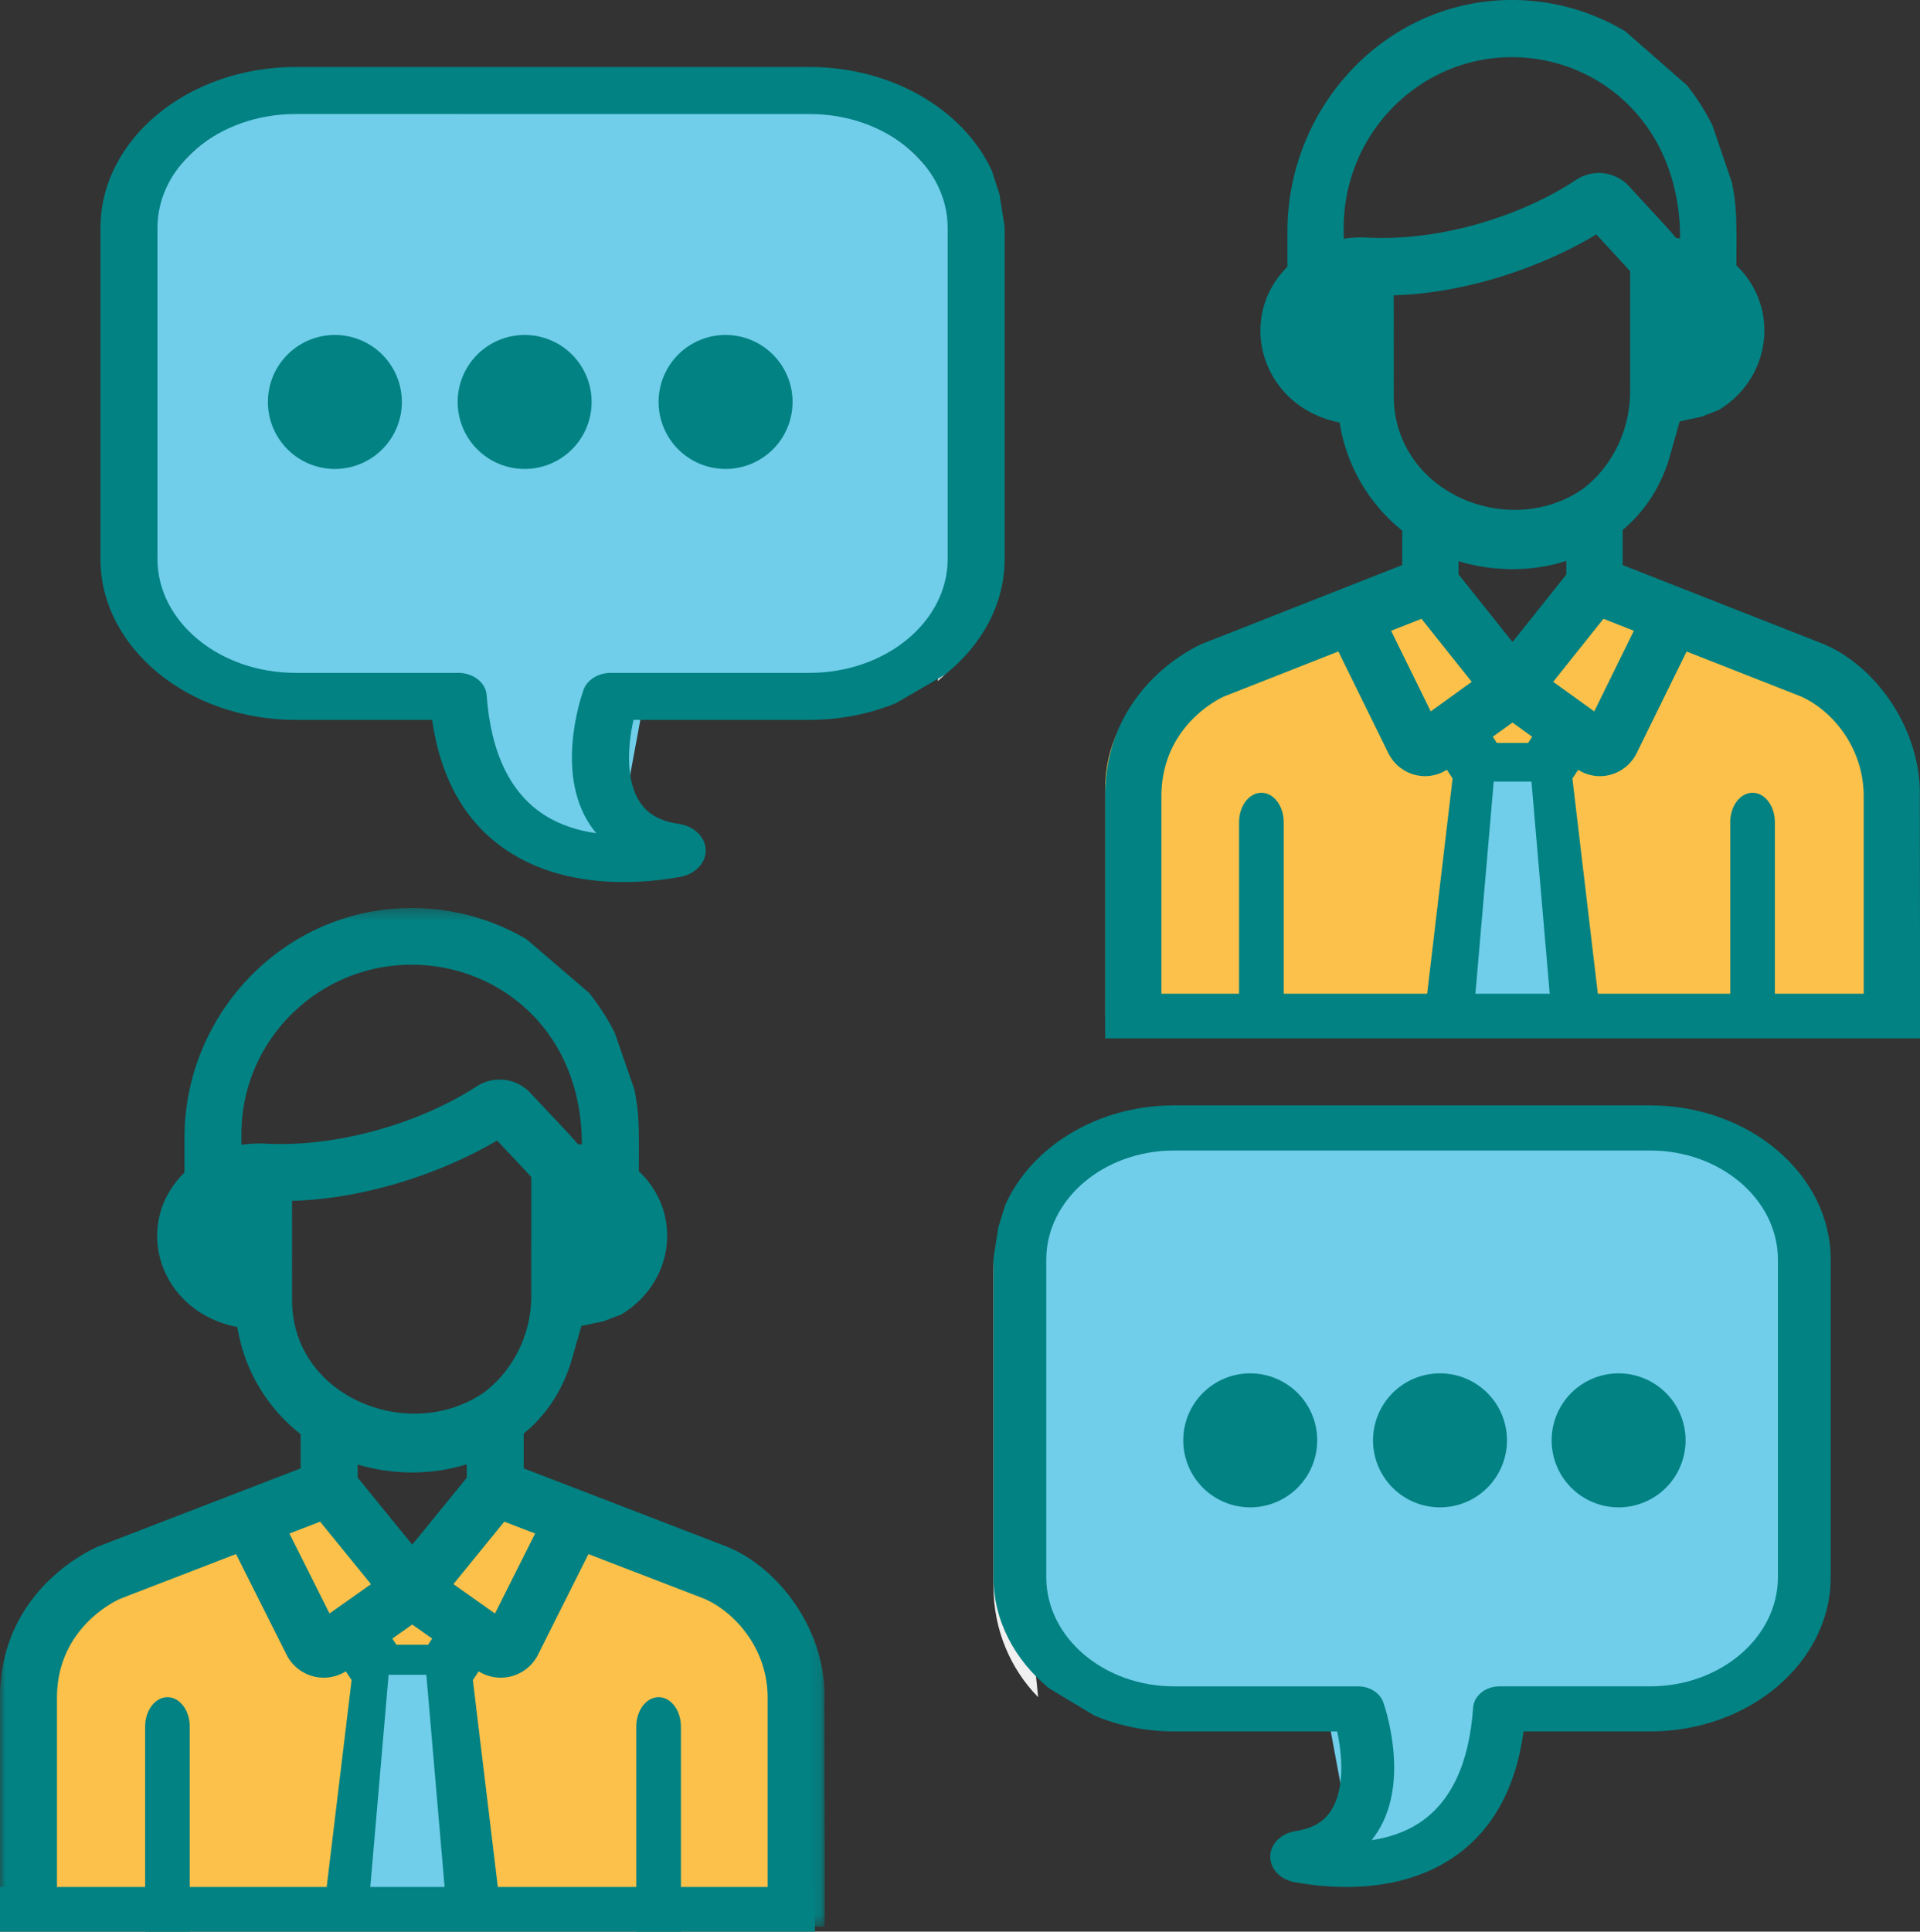 <svg xmlns="http://www.w3.org/2000/svg" xmlns:xlink="http://www.w3.org/1999/xlink" width="172" height="173" viewBox="0 0 172 173">
    <rect x="0" y="0" width="172" height="173" fill="#333333" stroke="none"/>
    <defs>
        <path id="a" d="M0 .326h73.873v91.23H0z"/>
    </defs>
    <g fill="none" fill-rule="evenodd">
        <path fill-rule="nonzero" d="M-4-3h180v180H-4z"/>
        <path fill="#F0F0F0" d="M84 61c3.078-2.634 5-6.33 5-10.423V20.828c0-.278-.012-.554-.028-.828"/>
        <path fill="#70CEEA" d="M72.542 63.094H57.618L54.862 78l-7.813-3.92-8.604-10.986H26.46C19.026 63.094 13 57.088 13 49.68V23.415C13 16.006 19.026 10 26.459 10h46.083C79.975 10 86 16.006 86 23.415v26.264c0 7.409-6.025 13.415-13.458 13.415"/>
        <path fill="#028283" d="M30.1 6h-3.616C16.844 6 9 12.467 9 20.415v29.643c0 7.949 7.843 14.415 17.484 14.415H38.71c.79 5.482 3.158 9.49 7.06 11.931C49.003 78.427 52.71 79 55.873 79c1.969 0 3.73-.223 5.035-.456 1.367-.245 2.34-1.258 2.315-2.412-.023-1.154-1.042-2.14-2.42-2.344-1.553-.229-2.613-.782-3.333-1.741-1.522-2.026-1.206-5.402-.719-7.574h15.763c2.78 0 5.408-.54 7.742-1.495l4.365-2.533C87.932 57.82 90 54.135 90 50.058V20.415c0-.278-.434-2.711-.453-2.985l-.694-2.143C86.339 9.864 79.965 6 72.515 6H30.101zm10.891 4.212h31.524c6.826 0 12.38 4.577 12.38 10.203v29.643c0 5.627-5.554 10.204-12.38 10.204H54.728c-1.132 0-2.128.614-2.449 1.509-.281.786-2.649 7.818.843 12.483.095.127.193.25.295.37-1.566-.222-3.154-.695-4.562-1.576-3.116-1.95-4.886-5.585-5.26-10.806-.081-1.112-1.198-1.98-2.549-1.98H26.484c-6.826 0-12.379-4.577-12.379-10.204V20.415c0-5.626 5.553-10.203 12.38-10.203H40.99z"/>
        <path fill="#028283" d="M36 36a6 6 0 1 1-12 0 6 6 0 0 1 12 0M53 36a6 6 0 1 1-12 0 6 6 0 0 1 12 0M71 36a6 6 0 1 1-12 0 6 6 0 0 1 12 0"/>
        <path fill="#F0F0F0" d="M93 152c-2.463-2.505-4-6.022-4-9.915v-28.297c0-.264.009-.527.023-.788"/>
        <path fill="#70CEEA" d="M104.72 152.97h14.106l2.606 14.03 7.385-3.69 8.132-10.34h11.33c7.026 0 12.721-5.652 12.721-12.625v-24.719c0-6.973-5.695-12.626-12.72-12.626h-43.56C97.696 103 92 108.653 92 115.626v24.72c0 6.972 5.695 12.625 12.72 12.625"/>
        <path fill="#028283" d="M134.379 103.04H105.19c-6.321 0-11.463 4.388-11.463 9.784v28.423c0 5.396 5.142 9.785 11.463 9.785h16.47c1.048 0 1.97.588 2.267 1.446.26.755 2.453 7.497-.781 11.971-.088.121-.179.24-.273.356 1.45-.214 2.92-.668 4.225-1.512 2.885-1.87 4.523-5.355 4.87-10.362.075-1.067 1.11-1.9 2.36-1.9h13.483c6.32 0 11.462-4.388 11.462-9.784v-28.423c0-5.396-5.141-9.785-11.462-9.785H134.38zM144.462 99h3.35c8.925 0 16.188 6.201 16.188 13.824v28.423c0 7.622-7.263 13.823-16.189 13.823h-11.32c-.73 5.257-2.924 9.1-6.537 11.44-2.993 1.94-6.426 2.49-9.355 2.49-1.823 0-3.454-.213-4.662-.437-1.266-.235-2.168-1.207-2.144-2.313.022-1.107.965-2.052 2.242-2.248 1.437-.22 2.419-.75 3.086-1.67 1.408-1.943 1.116-5.178.665-7.262H105.19c-2.573 0-5.008-.518-7.17-1.433l-4.04-2.43c-3.067-2.516-4.981-6.049-4.981-9.96v-28.423c0-.267.402-2.6.42-2.863l.643-2.056C92.391 102.706 98.292 99 105.19 99h39.272z"/>
        <path fill="#028283" d="M139 129a6 6 0 1 0 12 0 6 6 0 0 0-12 0M123 129a6 6 0 1 0 12 0 6 6 0 0 0-12 0M106 129a6 6 0 1 0 12 0 6 6 0 0 0-12 0"/>
        <path fill="#FCC14A" d="M63.698 140.545L43.95 133l-7.46 9.09-7.477-9.09-19.71 7.545S2 143.508 2 151.723v20.263c0 .01.007.014.015.014H71v-20.28c0-8.212-7.302-11.175-7.302-11.175"/>
        <path fill="#70CEEA" d="M36.058 150h.883L39 171h-5z"/>
        <path fill="#028283" d="M59 152c-1.104 0-2 1.18-2 2.638V173h4v-18.362c0-1.458-.895-2.638-2-2.638M15 152c-1.104 0-2 1.182-2 2.639V173h4v-18.361c0-1.457-.895-2.639-2-2.639"/>
        <g transform="translate(0 81)">
            <mask id="b" fill="#fff">
                <use xlink:href="#a"/>
            </mask>
            <path fill="#028283" d="M28.678 55.285l4.557 5.595-3.716 2.625-3.592-7.16 2.75-1.06zm-2.513-19.828l-.003-8.908c6.761-.18 13.724-2.644 18.367-5.404 1.583 1.687 2.573 2.722 3.064 3.27-.002 12.857.001 10.623-.009 10.998-.08 3.266-1.694 6.401-4.24 8.308-6.72 4.61-17.179.357-17.179-8.264zm-2.418-14.031a10.318 10.318 0 0 0-2.12.107v-.963c0-8.363 6.84-15.168 15.25-15.168 7.797 0 15.248 5.886 15.248 16.106a10.87 10.87 0 0 0-.37-.046c-.654-.796-1.596-1.75-4.242-4.578a3.772 3.772 0 0 0-4.815-.585c-4.898 3.182-12.252 5.477-18.951 5.127zm24.188 34.92l-3.593 7.16-3.722-2.63 4.556-5.594 2.759 1.063zm-15.896-5.01v-1.172c3.153.945 6.69.955 9.774-.025v1.21l-4.882 5.993-4.892-6.007zm4.892 13.16l1.783 1.26-.366.55h-2.835l-.367-.55 1.785-1.26zm-31.828 6.56c0-6.295 5.326-8.72 5.685-8.877l10.358-3.994 4.526 9.02a3.73 3.73 0 0 0 5.306 1.484l.521.78-2.663 22.086h16.19L42.362 69.47l.52-.78a3.736 3.736 0 0 0 5.31-1.484l4.523-9.02 10.362 3.992c2.79 1.221 5.691 4.488 5.691 8.878v20.5h5.105v-7.542l-.019-13.73c-.276-5.996-4.496-11.129-8.89-12.823l-9.348-3.601-5.104-1.965-3.596-1.386v-3.121a2.65 2.65 0 0 0 .043-.035c2.079-1.695 3.53-4.03 4.266-6.602l.858-2.998 1.972-.415 1.561-.594c4.768-2.819 5.59-9.099 1.615-12.845 0-3.487.084-4.954-.402-7.327l-1.758-5.076a20.713 20.713 0 0 0-2.305-3.577l-5.601-4.805A20.317 20.317 0 0 0 36.559.329C25.382.499 16.524 9.815 16.524 20.93v3.087c-4.734 4.629-2.293 12.482 4.737 13.83a15.25 15.25 0 0 0 5.675 9.601v3.06L8.859 57.48c-.362.148-8.86 3.737-8.86 13.576v20.5h5.104v-20.5z" mask="url(#b)"/>
        </g>
        <path fill="#70CEEA" d="M33 171h7l-1.807-21h-3.381z"/>
        <path fill="#028283" d="M0 173h73v-4H0z"/>
        <path fill="#FCC14A" d="M160.698 59.545L140.95 52l-7.46 9.09-7.478-9.09-19.71 7.545S99 62.508 99 70.722v20.264c0 .01.007.014.015.014H168V70.72c0-8.212-7.302-11.175-7.302-11.175"/>
        <path fill="#70CEEA" d="M135.058 69h.883L138 90h-5z"/>
        <path fill="#028283" d="M157 71c-1.104 0-2 1.18-2 2.639V92h4V73.639c0-1.458-.895-2.639-2-2.639M113 71c-1.104 0-2 1.182-2 2.638V92h4V73.638c0-1.456-.895-2.638-2-2.638"/>
        <path fill="#028283" d="M127.34 55.423l4.503 5.643c-2.155 1.553-3.591 2.59-3.673 2.647l-3.55-7.22 2.72-1.07zm-2.484-19.995l-.003-8.983c6.681-.182 13.562-2.666 18.15-5.45 1.564 1.701 2.543 2.745 3.028 3.297-.002 12.966 0 10.714-.009 11.09-.08 3.295-1.674 6.456-4.19 8.38-6.64 4.65-16.976.36-16.976-8.334zm-2.39-14.15a9.994 9.994 0 0 0-2.094.108v-.97c0-8.434 6.76-15.297 15.069-15.297 7.705 0 15.069 5.936 15.069 16.242a10.536 10.536 0 0 0-.366-.046c-.647-.803-1.578-1.764-4.193-4.617a3.673 3.673 0 0 0-4.758-.59c-4.84 3.21-12.106 5.523-18.726 5.17zm23.902 35.215l-3.55 7.22-3.678-2.651 4.503-5.641 2.725 1.072zM130.66 51.44v-1.182c3.116.953 6.61.964 9.659-.025v1.22l-4.824 6.044-4.835-6.057zm4.835 13.273l1.762 1.27-.362.554h-2.801l-.363-.555 1.764-1.27zm-31.452 6.614c0-6.349 5.263-8.794 5.617-8.952l10.236-4.028 4.472 9.097c.965 1.96 3.391 2.675 5.244 1.496l.515.787L127.495 92h16l-2.633-22.272.514-.785c1.854 1.177 4.28.462 5.246-1.498l4.47-9.096 10.24 4.026c2.757 1.231 5.624 4.526 5.624 8.953V92H172v-7.605l-.018-13.845c-.273-6.047-4.443-11.223-8.785-12.932l-9.238-3.631-5.044-1.983-3.553-1.397V47.46l.042-.035c2.054-1.71 3.489-4.065 4.216-6.658l.848-3.024 1.948-.419 1.543-.598c4.712-2.842 5.524-9.175 1.596-12.954 0-3.516.083-4.996-.397-7.389l-1.737-5.119a20.944 20.944 0 0 0-2.279-3.607l-5.534-4.845a19.767 19.767 0 0 0-10.48-2.81c-11.045.174-19.8 9.566-19.8 20.778v3.112c-4.677 4.668-2.265 12.588 4.682 13.948a15.437 15.437 0 0 0 5.608 9.681v3.086c-.027.01-17.839 7.019-17.864 7.03-.357.149-8.754 3.767-8.754 13.69V92h5.043V71.328z"/>
        <path fill="#70CEEA" d="M132 91h7l-1.807-21h-3.381z"/>
        <path fill="#028283" d="M99 93h73v-4H99z"/>
    </g>
</svg>
